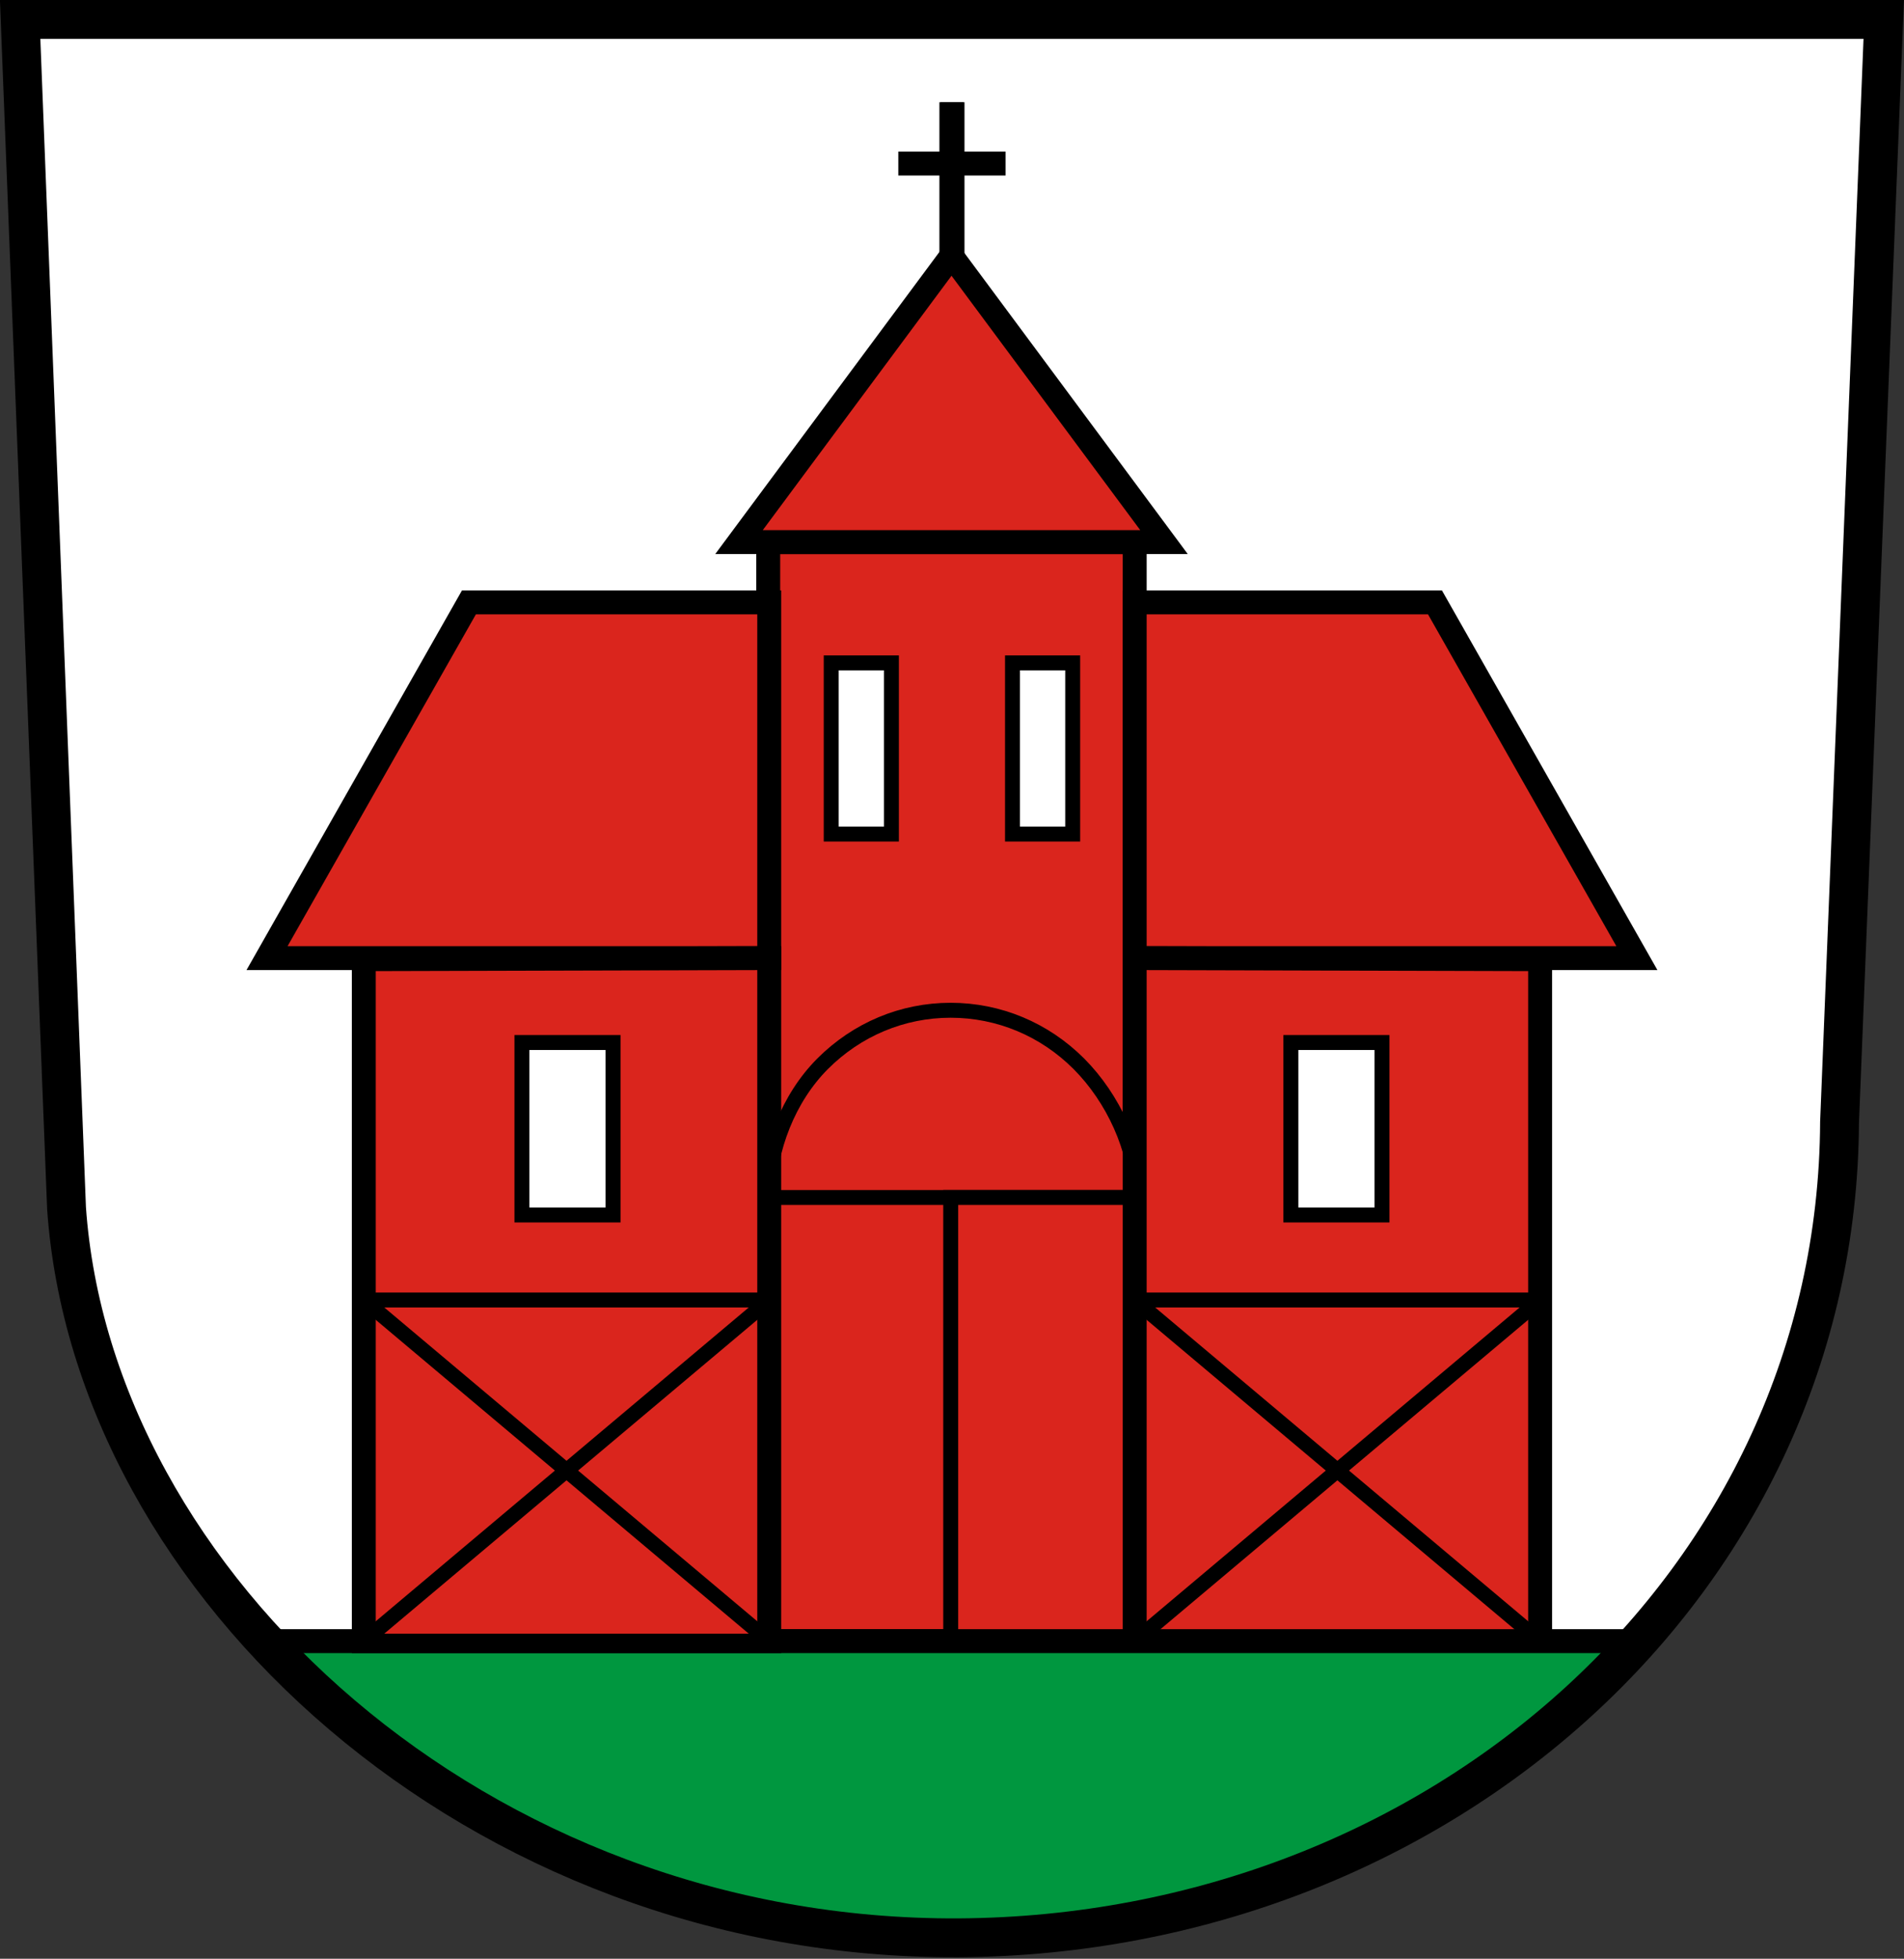 <svg xmlns="http://www.w3.org/2000/svg" height="655" width="637" xmlns:xlink="http://www.w3.org/1999/xlink">
<rect width="100%" height="100%" fill="#333333" stroke="none"/>
<path id="a" d="m6.739 6.496 15.52 397.52c8.78 125.69 137.48 244.85 298.52 243.99 161.14-0.96 293.91-119.05 294.66-272.79l14.78-368.72z"/>
<use xlink:href="#a" fill="#fff"/>
<g stroke="#000" fill="#da251d">
<path d="m257.02 181.28v367.51h122.6v-367.51z" stroke-width="8"/>
<path d="m318.34 85.501-71.1 95.779h142.19z" stroke-width="8"/>
<path d="m318.04 337.83c-16.11 0-31.31 6.37-42.83 17.9-11.47 11.5-17.94 28.37-18.36 44.71h123.79c-0.42-16.34-8.24-33.21-19.7-44.71-11.53-11.53-26.77-17.9-42.9-17.9z" stroke-width="5"/>
<path d="m318.07 400.44v148.35h61.55v-148.35z" stroke-width="5"/>
</g>
<g id="b" stroke="#000">
<g fill="#da251d">
<path d="m379.62 201.43v118.96h168.01l-67.55-118.96z" stroke-width="8"/>
<path d="m379.62 320.39v228.4h135.64v-228.04z" stroke-width="8"/>
<path stroke-linejoin="bevel" d="m379.62 548.79h135.64l-135.64-114.07h135.64z" stroke-width="5"/>
</g>
<path stroke-width="8" d="m318.29 34.191v51.375m0-30.875h18.14"/>
<path d="m338.74 221.67h20.14v57.24h-20.14z" stroke-width="5" fill="#fff"/>
<path d="m431.87 348.62h30.48v57.67h-30.48z" stroke-width="5" fill="#fff"/>
</g>
<path stroke="#000" stroke-width="8" d="m88.78 548.79c55.92 56.99 138.64 101.41 232.1 100.92 90.55-0.54 172.16-42.36 227.7-100.92z" fill="#00973f"/>
<use xlink:href="#b" transform="matrix(-1 0 0 1 636.97 0)"/>
<use xlink:href="#a" stroke="#000" stroke-width="13" fill="none"/>
</svg>
